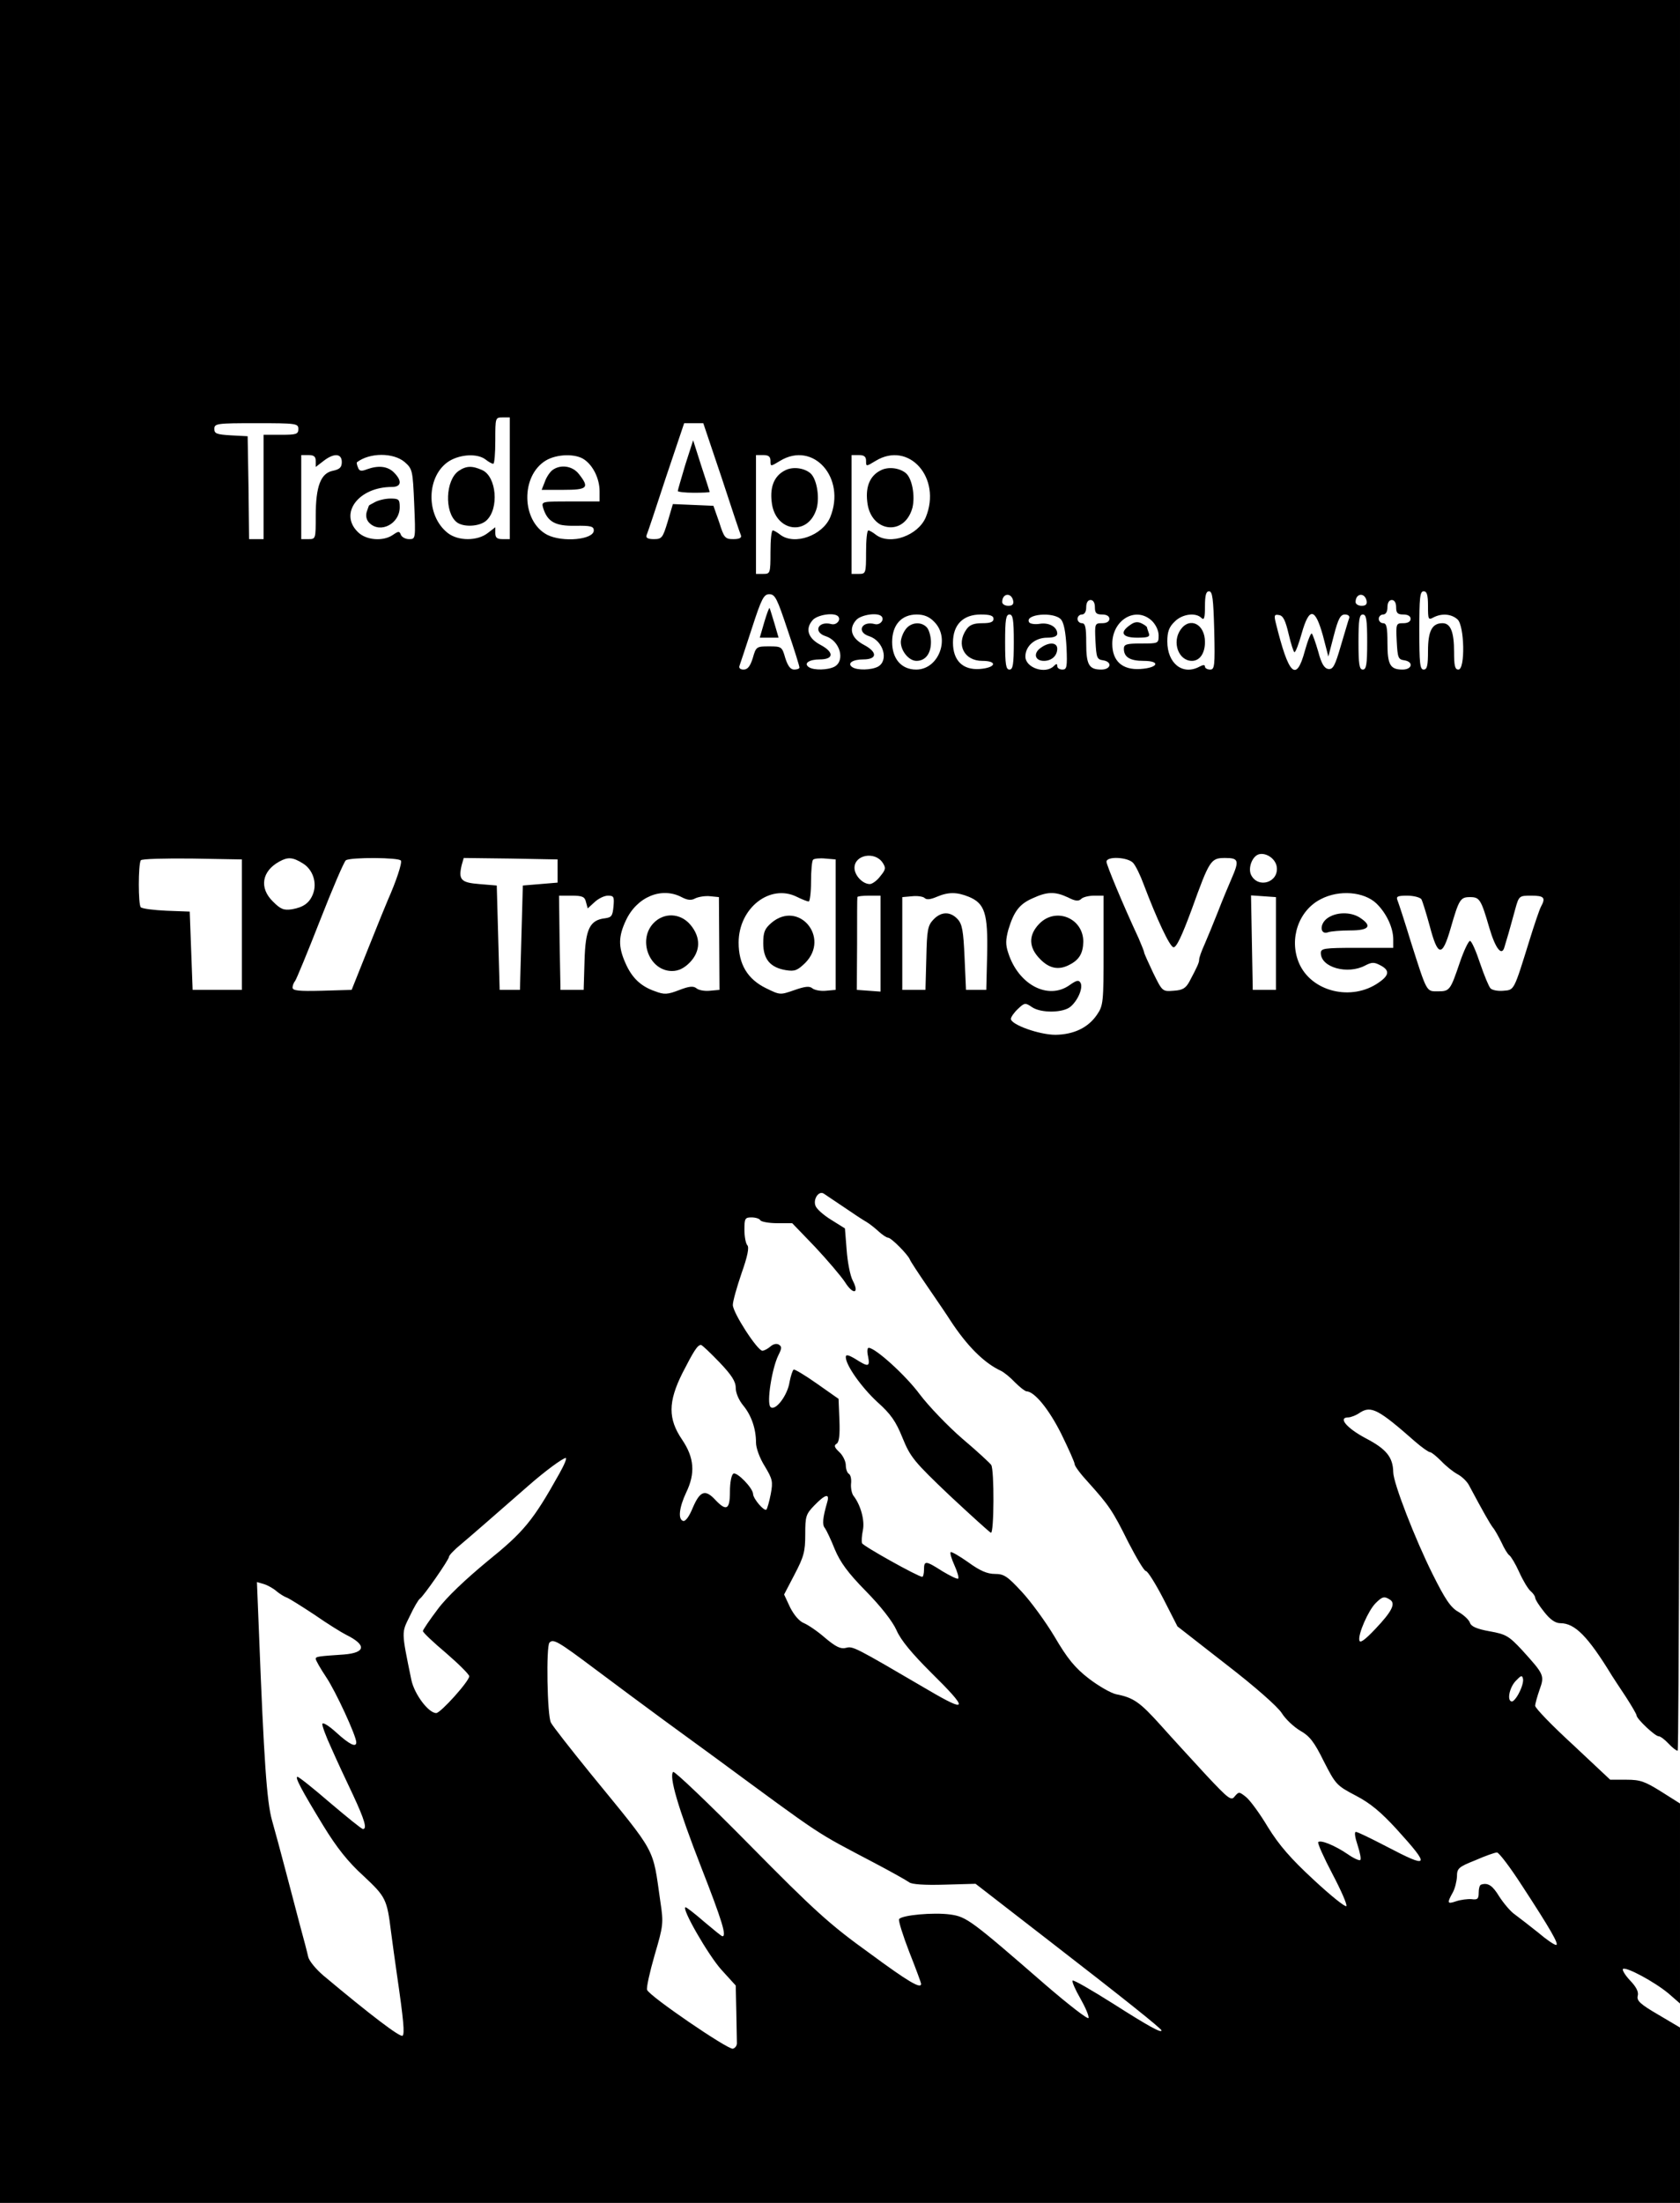 <?xml version="1.0" standalone="no"?>
<!DOCTYPE svg PUBLIC "-//W3C//DTD SVG 20010904//EN"
 "http://www.w3.org/TR/2001/REC-SVG-20010904/DTD/svg10.dtd">
<svg version="1.0" xmlns="http://www.w3.org/2000/svg"
 width="580pt" height="760pt" viewBox="0 0 580 760"
 preserveAspectRatio="xMidYMid meet">

<g transform="translate(0,760) scale(0.1,-0.1)"
fill="#000000" stroke="none">
<path d="M0 3800 l0 -3800 2900 0 2900 0 0 303 0 302 -76 45 c-62 36 -74 48
-70 64 4 14 -5 31 -26 53 -17 18 -28 36 -25 40 10 9 109 -44 158 -85 l39 -34
0 345 0 345 -65 41 c-56 35 -72 41 -120 41 l-56 0 -129 121 c-72 66 -130 126
-130 134 0 7 7 32 15 55 18 50 16 53 -61 138 -45 48 -55 54 -111 64 -45 8 -64
17 -68 29 -3 10 -21 27 -40 38 -27 15 -46 44 -89 130 -60 120 -136 315 -136
352 -1 52 -24 80 -95 117 -66 35 -97 72 -60 72 8 0 27 7 41 17 38 24 64 10
189 -100 23 -20 47 -37 52 -37 5 0 22 -14 39 -31 16 -17 41 -37 56 -45 15 -8
33 -25 40 -39 48 -90 72 -132 82 -145 7 -8 20 -32 30 -52 9 -20 21 -40 27 -44
5 -3 21 -29 34 -58 13 -29 31 -59 40 -66 8 -7 15 -17 15 -22 0 -6 14 -28 31
-49 21 -27 39 -39 56 -39 50 0 95 -45 178 -181 6 -9 27 -42 48 -73 20 -31 37
-60 37 -64 0 -12 64 -72 76 -72 6 0 21 -11 34 -25 13 -14 27 -25 32 -25 4 0 8
1359 8 3020 l0 3020 -2900 0 -2900 0 0 -3800z m1760 2150 l0 -210 -25 0 c-19
0 -25 5 -25 21 l0 20 -26 -20 c-36 -28 -102 -28 -138 0 -78 61 -74 200 6 249
39 23 96 26 124 5 10 -8 22 -15 27 -15 4 0 7 36 7 80 0 79 0 80 25 80 l25 0 0
-210z m-730 170 c0 -18 -7 -20 -60 -20 l-60 0 0 -180 0 -180 -25 0 -25 0 -2
178 -3 177 -57 3 c-50 3 -58 6 -58 22 0 19 8 20 145 20 138 0 145 -1 145 -20z
m1461 -167 c34 -104 64 -194 67 -200 3 -9 -6 -13 -26 -13 -28 0 -32 4 -49 58
l-20 57 -70 3 -70 3 -18 -61 c-17 -56 -20 -60 -48 -60 -19 0 -28 4 -25 13 3 6
33 96 67 200 l63 187 33 0 33 0 63 -187z m-1401 56 l0 -20 26 20 c37 29 64 27
64 -3 0 -18 -7 -25 -30 -30 -43 -8 -60 -54 -60 -156 0 -79 0 -80 -25 -80 l-25
0 0 145 0 145 25 0 c19 0 25 -5 25 -21z m307 -3 c27 -24 28 -28 33 -145 5
-121 5 -121 -18 -121 -12 0 -25 7 -28 15 -5 13 -8 13 -27 0 -34 -24 -94 -19
-122 10 -65 64 3 155 118 155 33 0 36 21 7 50 -22 22 -54 25 -93 11 -20 -8
-27 -6 -31 6 -4 9 -5 17 -4 18 44 34 126 34 165 1z m621 8 c30 -21 52 -66 52
-109 l0 -35 -101 0 c-99 0 -100 0 -94 -22 15 -48 41 -63 110 -62 55 1 65 -2
65 -16 0 -32 -108 -42 -161 -15 -89 47 -92 203 -5 256 38 23 104 25 134 3z
m642 -4 c0 -20 0 -20 33 0 115 70 229 -59 173 -195 -27 -63 -123 -97 -172 -60
-10 8 -22 15 -26 15 -5 0 -8 -34 -8 -75 0 -73 -1 -75 -25 -75 l-25 0 0 205 0
205 25 0 c18 0 25 -5 25 -20z m330 0 c0 -20 0 -20 33 0 115 70 229 -59 173
-195 -27 -63 -123 -97 -172 -60 -10 8 -22 15 -26 15 -5 0 -8 -34 -8 -75 0 -73
-1 -75 -25 -75 l-25 0 0 205 0 205 25 0 c18 0 25 -5 25 -20z m1202 -585 c3
-123 1 -135 -14 -135 -10 0 -18 5 -18 10 0 7 -6 7 -19 0 -58 -31 -111 11 -111
87 0 33 6 50 25 68 26 27 73 33 93 13 9 -9 12 0 12 40 0 39 4 52 14 52 12 0
15 -25 18 -135z m738 85 c0 -47 1 -50 19 -40 29 15 62 12 83 -7 24 -22 27
-173 3 -173 -12 0 -15 13 -15 61 0 69 -12 99 -40 99 -36 0 -50 -27 -50 -96 0
-50 -3 -64 -15 -64 -13 0 -15 22 -15 135 0 113 2 135 15 135 11 0 15 -12 15
-50z m-2211 -83 c23 -67 41 -125 41 -130 0 -4 -8 -7 -18 -7 -13 0 -22 12 -31
40 -11 39 -13 40 -56 40 -43 0 -45 -1 -56 -40 -9 -29 -18 -40 -32 -40 -11 0
-17 5 -14 13 2 6 22 65 43 130 33 102 41 117 60 117 20 0 27 -15 63 -123z
m779 100 c2 -12 -3 -17 -17 -17 -12 0 -21 6 -21 13 0 31 32 34 38 4z m1220 0
c2 -12 -3 -17 -17 -17 -12 0 -21 6 -21 13 0 31 32 34 38 4z m-938 -22 c0 -20
5 -25 25 -25 16 0 25 -6 25 -15 0 -9 -9 -15 -25 -15 -25 0 -26 -1 -23 -62 3
-57 5 -63 26 -66 33 -5 28 -32 -6 -32 -43 0 -52 17 -52 92 0 54 -3 68 -15 68
-8 0 -15 7 -15 15 0 8 7 15 15 15 9 0 15 9 15 25 0 16 6 25 15 25 9 0 15 -9
15 -25z m1040 0 c0 -20 5 -25 25 -25 16 0 25 -6 25 -15 0 -9 -9 -15 -25 -15
-25 0 -26 -1 -23 -62 3 -57 5 -63 26 -66 33 -5 28 -32 -6 -32 -43 0 -52 17
-52 92 0 54 -3 68 -15 68 -8 0 -15 7 -15 15 0 8 7 15 15 15 9 0 15 9 15 25 0
16 6 25 15 25 9 0 15 -9 15 -25z m-1927 -31 c12 -12 -5 -32 -23 -27 -46 12
-64 -28 -19 -42 49 -16 68 -84 30 -105 -23 -12 -71 -13 -88 -2 -20 13 0 27 37
27 49 0 50 25 3 50 -44 23 -54 56 -27 86 16 18 73 27 87 13z m150 0 c12 -12
-5 -32 -23 -27 -46 12 -64 -28 -19 -42 49 -16 68 -84 30 -105 -23 -12 -71 -13
-88 -2 -20 13 0 27 37 27 49 0 50 25 3 50 -44 23 -54 56 -27 86 16 18 73 27
87 13z m182 -19 c57 -56 16 -165 -62 -165 -51 0 -83 37 -83 95 0 59 32 95 85
95 25 0 44 -8 60 -25z m205 10 c0 -11 -11 -15 -39 -15 -30 0 -44 -6 -55 -22
-36 -52 -7 -108 55 -108 55 0 47 -24 -9 -28 -58 -4 -92 29 -92 91 0 62 35 97
96 97 32 0 44 -4 44 -15z m70 -80 c0 -78 -3 -95 -15 -95 -12 0 -15 17 -15 95
0 78 3 95 15 95 12 0 15 -17 15 -95z m163 78 c10 -12 16 -43 19 -96 3 -68 1
-77 -14 -77 -10 0 -18 5 -18 12 0 9 -3 9 -12 0 -29 -29 -98 -6 -98 33 0 36 33
65 75 65 23 0 35 5 35 14 0 23 -28 39 -60 34 -17 -3 -34 0 -37 5 -17 28 84 38
110 10z m314 -5 c13 -13 23 -33 23 -50 0 -28 -1 -28 -60 -28 -51 0 -60 -3 -60
-18 0 -29 21 -42 68 -42 60 0 51 -24 -11 -28 -62 -4 -97 27 -97 87 0 83 82
131 137 79z m472 -46 c8 -34 17 -62 20 -62 4 0 15 29 25 65 26 91 46 89 73 -7
l19 -73 19 73 c15 58 23 72 38 72 11 0 17 -5 15 -12 -3 -7 -15 -50 -29 -96
-20 -69 -27 -82 -43 -80 -14 2 -24 18 -35 60 -9 31 -19 59 -22 62 -3 4 -14
-23 -24 -59 -30 -111 -56 -85 -101 98 -6 25 -4 28 12 25 14 -2 22 -19 33 -66z
m271 -27 c0 -78 -3 -95 -15 -95 -12 0 -15 17 -15 95 0 78 3 95 15 95 12 0 15
-17 15 -95z m-312 -777 c6 -52 -63 -74 -88 -28 -13 24 3 67 27 73 26 6 58 -17
61 -45z m-1361 16 c12 -18 11 -24 -8 -47 -11 -15 -28 -27 -36 -27 -25 0 -53
30 -53 56 0 45 70 58 97 18z m-2212 -214 l0 -225 -85 0 -85 0 -5 135 -5 135
-80 3 c-44 2 -84 7 -89 12 -9 9 -9 147 0 162 3 5 83 7 177 6 l172 -3 0 -225z
m211 211 c34 -21 49 -66 35 -104 -12 -32 -33 -47 -73 -54 -29 -4 -39 0 -66 27
-48 47 -38 105 23 138 29 16 46 15 81 -7z m338 10 c5 -8 -17 -73 -45 -136 -5
-11 -35 -85 -67 -165 l-58 -145 -102 -3 c-80 -2 -102 0 -102 11 0 7 4 17 9 23
4 5 43 99 86 209 43 110 83 203 89 207 16 11 184 10 190 -1z m541 -36 l0 -40
-60 -5 -60 -5 -5 -180 -5 -180 -35 0 -35 0 -5 180 -5 180 -60 5 c-64 5 -73 15
-61 66 l7 24 162 -2 162 -3 0 -40z m960 -185 l0 -225 -33 -3 c-18 -2 -39 2
-47 8 -10 9 -26 7 -63 -6 -49 -17 -49 -17 -98 7 -63 31 -94 82 -94 157 0 119
108 204 201 158 18 -9 36 -16 41 -16 4 0 8 31 8 68 0 38 3 72 7 76 4 4 23 6
43 4 l35 -3 0 -225z m1027 213 c9 -10 25 -43 36 -73 47 -124 90 -215 103 -218
10 -2 29 38 63 130 62 172 66 178 116 178 47 0 49 -9 21 -73 -10 -23 -31 -73
-46 -112 -15 -38 -36 -89 -46 -112 -11 -24 -19 -47 -19 -53 0 -11 -6 -24 -33
-75 -13 -24 -23 -31 -55 -33 -39 -3 -39 -3 -71 62 -17 36 -31 67 -31 70 0 4
-9 25 -19 49 -55 118 -111 253 -111 264 0 20 74 16 92 -4z m-1559 -118 c21
-11 34 -12 48 -4 11 5 34 9 51 7 l30 -3 1 -160 1 -160 -33 -3 c-18 -2 -39 2
-46 8 -11 9 -25 8 -61 -6 -39 -15 -51 -16 -82 -4 -50 17 -81 47 -103 98 -25
56 -24 92 2 147 38 81 123 116 192 80z m992 1 c55 -23 66 -57 63 -199 l-3
-122 -35 0 -35 0 -5 112 c-4 91 -8 115 -24 132 -25 27 -57 27 -84 -2 -19 -20
-22 -36 -24 -132 l-3 -110 -40 0 -40 0 0 160 0 160 34 3 c18 2 38 -1 43 -6 7
-7 21 -5 42 4 40 17 69 17 111 0z m342 -2 c25 -13 37 -14 46 -5 6 6 26 11 44
11 l33 0 0 -189 c0 -179 -1 -190 -23 -222 -30 -44 -79 -68 -143 -69 -56 0
-154 35 -154 55 0 6 11 22 24 34 23 22 26 22 48 7 31 -22 110 -21 135 2 26 23
43 66 33 82 -6 10 -14 8 -38 -9 -74 -52 -176 2 -211 111 -10 29 -9 46 0 80 19
63 38 89 84 109 50 23 77 24 122 3z m1065 -21 c34 -33 58 -83 58 -124 l0 -29
-125 0 c-115 0 -125 -2 -125 -18 0 -50 93 -75 153 -43 23 12 31 12 52 1 33
-17 32 -34 -4 -59 -94 -67 -235 -33 -277 68 -34 82 -1 180 76 219 63 33 149
26 192 -15z m-2729 5 l6 -22 24 22 c13 12 33 22 46 22 20 0 22 -4 19 -37 -3
-33 -7 -38 -29 -41 -53 -6 -68 -37 -71 -147 l-3 -100 -40 0 -40 0 -3 163 -2
162 44 0 c37 0 45 -4 49 -22z m1017 -144 l0 -165 -41 3 -41 3 1 158 c0 86 0
159 1 162 0 3 18 5 40 5 l40 0 0 -166z m1365 1 l0 -160 -40 0 -40 0 -3 163 -3
163 43 -3 43 -3 0 -160z m502 153 c4 -7 17 -49 29 -93 28 -106 43 -108 72 -8
29 101 34 108 67 108 33 0 38 -7 67 -107 21 -71 43 -99 52 -65 2 6 8 28 14 47
5 19 16 56 23 83 13 47 14 47 56 47 44 0 50 -7 33 -38 -5 -9 -23 -62 -40 -117
-54 -174 -52 -170 -89 -173 -19 -2 -39 2 -45 8 -6 6 -22 45 -36 86 -14 42 -29
77 -35 78 -5 0 -21 -33 -35 -74 -33 -97 -35 -100 -76 -100 -40 0 -37 -6 -93
170 -21 69 -42 133 -46 143 -6 14 -1 17 33 17 23 0 44 -6 49 -12z m-1993
-1063 c32 -22 67 -45 78 -51 10 -6 29 -21 42 -33 12 -11 27 -21 32 -21 11 0
69 -59 75 -75 2 -6 31 -50 64 -98 33 -48 67 -98 75 -111 58 -89 117 -148 175
-175 11 -5 33 -23 49 -40 17 -17 35 -31 40 -31 28 -1 78 -63 120 -147 25 -51
46 -98 46 -104 0 -7 21 -35 48 -64 70 -78 83 -96 137 -205 28 -54 55 -100 61
-100 6 0 33 -43 60 -95 l49 -96 168 -131 c100 -77 178 -146 192 -168 13 -21
42 -48 64 -61 32 -18 48 -38 81 -105 41 -80 44 -84 111 -119 50 -26 87 -57
141 -116 118 -130 113 -137 -36 -59 -52 27 -99 50 -105 50 -6 0 -3 -19 6 -46
8 -25 13 -48 9 -51 -3 -3 -23 6 -43 20 -44 30 -93 50 -102 42 -3 -4 19 -53 49
-110 30 -57 52 -107 48 -111 -4 -4 -55 37 -113 91 -79 73 -119 119 -158 182
-28 47 -62 93 -76 104 -23 18 -24 18 -38 2 -12 -17 -21 -10 -98 72 -46 50
-117 127 -157 172 -73 81 -94 96 -155 108 -18 4 -60 28 -94 54 -48 37 -74 69
-118 144 -31 52 -83 123 -114 156 -49 53 -61 61 -92 61 -27 0 -52 11 -92 40
-31 22 -59 38 -61 35 -3 -3 3 -23 13 -45 10 -22 16 -43 13 -46 -3 -3 -27 9
-54 25 -58 37 -64 38 -64 6 0 -14 -3 -25 -6 -25 -14 0 -204 106 -208 116 -2 6
-1 26 3 45 7 34 -8 87 -32 118 -6 7 -10 26 -9 41 2 16 -1 31 -7 35 -6 3 -11
17 -11 30 0 13 -10 34 -22 45 -17 16 -20 23 -10 29 9 5 12 30 10 81 l-3 74
-74 52 c-41 29 -78 51 -81 49 -4 -3 -10 -22 -14 -42 -7 -48 -50 -103 -66 -87
-14 14 5 133 27 178 12 24 13 30 2 37 -8 5 -20 2 -30 -7 -8 -7 -21 -14 -27
-14 -17 0 -102 131 -102 158 0 13 14 62 30 109 21 59 27 90 20 97 -5 5 -10 29
-10 53 0 39 2 43 24 43 14 0 28 -4 31 -10 3 -5 30 -10 58 -10 l52 0 79 -82
c43 -46 89 -100 103 -121 28 -45 51 -41 27 5 -9 17 -18 64 -21 105 l-6 75 -48
30 c-26 16 -51 38 -54 49 -8 23 12 52 29 41 6 -4 37 -25 70 -47z m-431 -534
c43 -45 57 -67 57 -89 0 -18 11 -43 26 -61 28 -34 44 -80 44 -128 0 -19 13
-54 30 -81 27 -45 29 -53 21 -96 -5 -26 -12 -50 -15 -54 -8 -7 -45 37 -46 53
0 21 -56 78 -68 71 -7 -4 -12 -31 -12 -62 0 -62 -12 -69 -50 -29 -35 38 -53
32 -78 -26 -13 -32 -26 -49 -34 -46 -18 6 -13 47 11 98 32 66 28 120 -14 182
-49 72 -49 130 1 230 39 76 52 97 64 97 4 0 32 -27 63 -59z m-552 -385 c-91
-163 -123 -201 -248 -302 -75 -62 -141 -124 -172 -166 -28 -37 -51 -71 -51
-75 0 -5 36 -39 80 -76 44 -38 80 -74 80 -80 0 -17 -99 -127 -114 -127 -27 0
-76 66 -86 115 -35 170 -34 161 -5 220 14 30 30 57 35 60 12 8 100 134 100
144 0 5 18 24 40 42 37 31 108 93 235 204 57 50 117 94 128 95 5 0 -5 -24 -22
-54z m925 -98 c-16 -55 -18 -79 -8 -90 5 -7 21 -40 34 -73 19 -45 45 -81 107
-144 52 -53 92 -104 106 -135 15 -35 54 -81 119 -146 131 -129 129 -142 -12
-59 -253 148 -257 150 -281 144 -18 -5 -35 3 -72 34 -26 23 -59 45 -73 51 -16
6 -34 27 -48 54 l-21 45 36 69 c32 61 37 79 37 138 0 63 2 70 32 101 37 38 53
42 44 11z m-1901 -308 c11 -9 27 -19 36 -22 8 -3 51 -30 95 -59 43 -30 93 -61
109 -69 71 -35 68 -62 -8 -68 -89 -6 -97 -7 -97 -15 0 -5 16 -33 36 -63 33
-49 104 -203 104 -225 0 -19 -24 -7 -68 33 -25 23 -47 37 -49 31 -2 -5 12 -43
31 -84 18 -41 52 -114 75 -162 40 -86 49 -117 34 -117 -5 0 -55 41 -113 90
-58 50 -108 90 -113 90 -10 0 13 -44 90 -170 46 -75 85 -124 138 -172 77 -72
81 -80 95 -193 5 -38 14 -104 20 -145 24 -164 27 -205 20 -213 -7 -8 -113 73
-273 207 -26 22 -50 51 -53 65 -3 14 -16 64 -29 111 -12 47 -35 132 -50 190
-15 58 -36 134 -46 170 -18 64 -28 208 -45 649 l-7 173 24 -7 c13 -4 33 -15
44 -25z m3844 -29 c20 -13 7 -40 -51 -101 -37 -39 -53 -50 -55 -39 -5 21 31
103 56 128 23 23 30 25 50 12z m-2745 -239 c72 -54 180 -134 240 -178 59 -43
136 -99 170 -124 385 -283 344 -256 551 -365 61 -32 116 -63 124 -69 9 -7 53
-10 121 -8 l108 3 248 -192 c264 -204 394 -308 394 -314 0 -10 -44 14 -168 93
-73 46 -135 82 -139 79 -3 -3 9 -31 27 -62 17 -30 30 -60 28 -67 -2 -6 -68 45
-147 113 -259 225 -274 236 -330 244 -58 8 -168 -2 -177 -16 -3 -5 13 -56 35
-113 23 -58 41 -107 41 -110 0 -19 -43 6 -180 107 -135 97 -189 146 -412 372
-141 143 -260 256 -264 252 -15 -15 17 -124 96 -327 74 -189 89 -240 74 -240
-3 0 -31 23 -63 50 -32 28 -61 50 -64 50 -17 0 78 -165 123 -215 l50 -55 2
-90 c1 -50 2 -98 2 -107 1 -10 -6 -19 -14 -21 -18 -3 -289 182 -296 203 -3 7
9 61 26 120 30 102 31 110 20 183 -28 194 -9 159 -241 443 -69 85 -131 164
-137 176 -13 23 -17 265 -5 276 13 14 29 5 157 -91z m3191 -81 c-8 -17 -20
-31 -25 -31 -18 0 -10 46 12 70 19 20 23 22 26 8 2 -9 -4 -30 -13 -47z m8
-664 c100 -153 131 -207 119 -207 -6 0 -34 19 -62 43 -29 23 -65 51 -80 62
-15 10 -39 39 -54 62 -23 38 -39 49 -63 41 -5 -2 -8 -14 -8 -28 0 -21 -4 -25
-25 -22 -13 1 -37 -2 -52 -7 -32 -11 -33 -7 -13 29 8 14 14 39 15 56 0 28 5
33 63 56 34 15 68 27 75 27 6 1 45 -50 85 -112z"/>
<path d="M1583 5975 c-45 -32 -49 -141 -7 -176 23 -19 80 -16 103 5 45 41 35
152 -14 174 -35 16 -56 15 -82 -3z"/>
<path d="M2366 5997 c-14 -47 -26 -88 -26 -91 0 -3 25 -6 55 -6 30 0 55 1 55
3 0 1 -13 42 -29 90 l-28 88 -27 -84z"/>
<path d="M1295 5868 c-11 -6 -21 -11 -21 -12 -1 -1 -4 -11 -8 -22 -4 -14 -1
-28 9 -38 38 -38 105 -3 105 54 0 27 -3 30 -32 30 -18 0 -42 -6 -53 -12z"/>
<path d="M1907 5978 c-9 -7 -21 -25 -26 -40 l-11 -28 75 0 c83 0 91 7 54 54
-22 29 -64 35 -92 14z"/>
<path d="M2710 5977 c-36 -18 -52 -55 -46 -107 10 -106 128 -123 156 -22 10
41 -1 102 -23 120 -22 18 -61 23 -87 9z"/>
<path d="M3040 5977 c-36 -18 -52 -55 -46 -107 10 -106 128 -123 156 -22 10
41 -1 102 -23 120 -22 18 -61 23 -87 9z"/>
<path d="M4076 5428 c-31 -44 -7 -108 39 -108 27 0 45 26 45 65 0 62 -52 88
-84 43z"/>
<path d="M2639 5455 l-16 -55 32 0 33 0 -14 48 c-8 26 -15 50 -17 54 -1 4 -9
-17 -18 -47z"/>
<path d="M3126 5428 c-9 -12 -16 -32 -16 -43 0 -31 28 -65 54 -65 31 0 50 25
50 65 0 18 -6 40 -13 49 -19 23 -57 20 -75 -6z"/>
<path d="M3593 5365 c-27 -19 -20 -45 11 -45 27 0 46 18 46 42 0 22 -28 24
-57 3z"/>
<path d="M3902 5444 c-38 -26 -28 -44 24 -44 38 0 45 3 40 16 -3 9 -6 17 -6
19 0 3 -8 9 -18 14 -14 7 -25 6 -40 -5z"/>
<path d="M2663 4416 c-23 -20 -28 -32 -28 -70 0 -55 24 -84 78 -93 31 -5 40
-1 67 25 87 88 -23 218 -117 138z"/>
<path d="M2255 4414 c-54 -59 -12 -164 65 -164 22 0 41 9 61 29 38 39 39 87 3
130 -35 42 -93 44 -129 5z"/>
<path d="M3587 4412 c-37 -39 -36 -81 4 -121 32 -33 65 -39 102 -19 33 17 46
39 47 79 0 82 -96 121 -153 61z"/>
<path d="M4581 4431 c-27 -21 -23 -58 5 -47 9 3 42 6 75 6 66 0 78 15 34 44
-32 21 -84 20 -114 -3z"/>
<path d="M2997 2920 c7 -36 1 -37 -43 -9 -25 15 -34 17 -34 7 0 -28 54 -104
109 -155 47 -42 64 -67 87 -124 27 -66 39 -81 162 -198 74 -69 138 -127 143
-129 11 -4 12 218 1 234 -4 6 -48 47 -99 90 -51 44 -117 113 -148 154 -48 65
-153 160 -176 160 -5 0 -6 -13 -2 -30z"/>
</g>
</svg>
